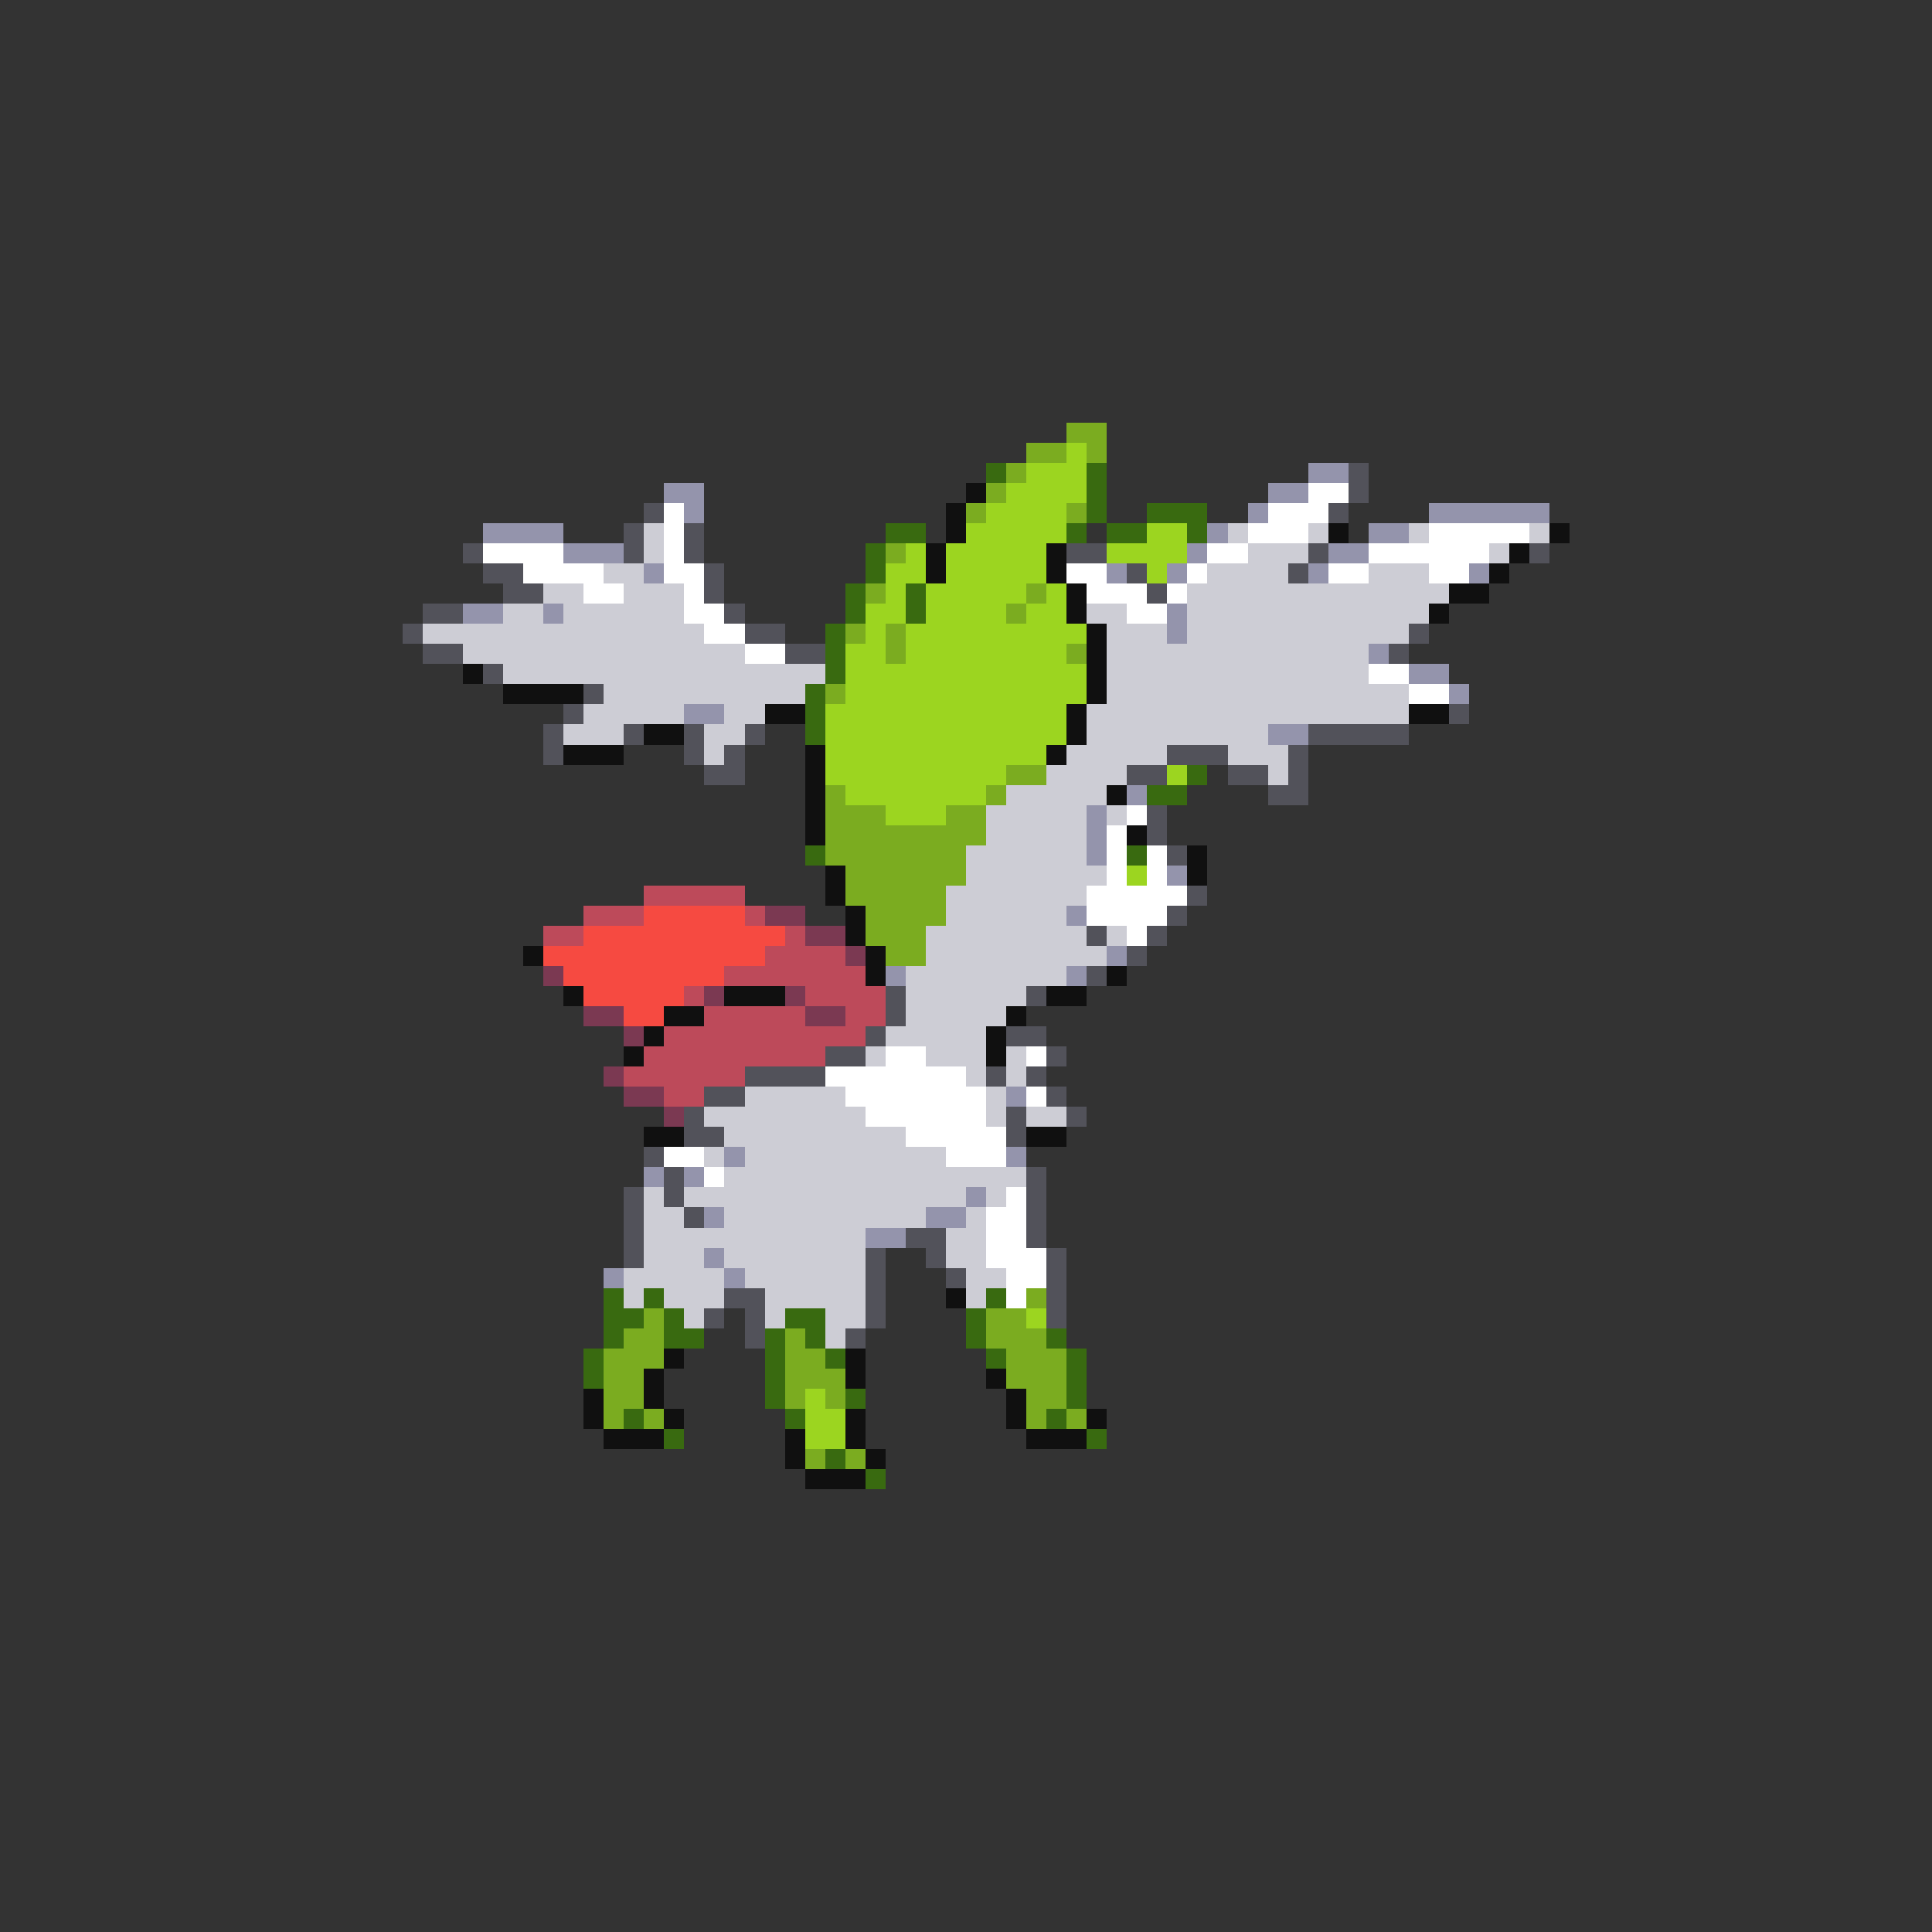 <svg xmlns="http://www.w3.org/2000/svg" viewBox="0 -0.5 96 96" shape-rendering="crispEdges">
<rect x="0" y="-0.5" width="96" height="96" fill="#333333" stroke="none"/>
<path stroke="#7bac20" d="M53 21h2M51 22h2M54 22h1M50 23h1M49 24h1M48 25h1M53 25h1M44 27h1M43 29h1M51 29h1M50 30h1M42 31h1M44 31h1M44 32h1M53 32h1M41 34h1M50 38h2M41 39h1M49 39h1M41 40h3M47 40h2M41 41h8M41 42h7M42 43h6M42 44h5M43 45h4M43 46h3M44 47h2M51 64h1M32 65h1M49 65h2M31 66h2M39 66h1M49 66h3M30 67h3M39 67h2M50 67h3M30 68h2M39 68h3M50 68h3M30 69h2M39 69h1M41 69h1M51 69h2M30 70h1M32 70h1M51 70h1M53 70h1M40 72h1M42 72h1" />
<path stroke="#9cd520" d="M53 22h1M51 23h3M50 24h4M49 25h4M48 26h5M57 26h2M45 27h1M47 27h5M55 27h4M44 28h2M47 28h5M57 28h1M44 29h1M46 29h5M52 29h1M43 30h2M46 30h4M51 30h2M43 31h1M45 31h9M42 32h2M45 32h8M42 33h12M42 34h12M41 35h12M41 36h12M41 37h11M41 38h9M58 38h1M42 39h7M44 40h3M56 43h1M51 65h1M40 69h1M40 70h2M40 71h2" />
<path stroke="#396a10" d="M49 23h1M54 23h1M54 24h1M54 25h1M57 25h3M44 26h2M53 26h1M55 26h2M59 26h1M43 27h1M43 28h1M42 29h1M45 29h1M42 30h1M45 30h1M41 31h1M41 32h1M41 33h1M40 34h1M40 35h1M40 36h1M59 38h1M57 39h2M40 42h1M56 42h1M30 64h1M32 64h1M49 64h1M30 65h2M33 65h1M39 65h2M48 65h1M30 66h1M33 66h2M38 66h1M40 66h1M48 66h1M52 66h1M29 67h1M38 67h1M41 67h1M49 67h1M53 67h1M29 68h1M38 68h1M53 68h1M38 69h1M42 69h1M53 69h1M31 70h1M39 70h1M52 70h1M33 71h1M54 71h1M41 72h1M43 73h1" />
<path stroke="#9494ac" d="M65 23h2M33 24h2M63 24h2M34 25h1M62 25h1M71 25h6M24 26h4M60 26h1M68 26h2M28 27h3M59 27h1M66 27h2M32 28h1M55 28h1M58 28h1M65 28h1M73 28h1M23 30h2M27 30h1M58 30h1M58 31h1M68 32h1M70 33h2M72 34h1M34 35h2M63 36h2M56 39h1M54 40h1M54 41h1M54 42h1M58 43h1M53 45h1M55 47h1M44 48h1M53 48h1M50 54h1M36 57h1M50 57h1M32 58h1M34 58h1M48 59h1M35 60h1M46 60h2M43 61h2M35 62h1M30 63h1M36 63h1" />
<path stroke="#52525a" d="M67 23h1M67 24h1M32 25h1M66 25h1M31 26h1M34 26h1M23 27h1M31 27h1M34 27h1M53 27h2M65 27h1M76 27h1M24 28h2M35 28h1M56 28h1M64 28h1M25 29h2M35 29h1M57 29h1M21 30h2M36 30h1M20 31h1M37 31h2M70 31h1M21 32h2M39 32h2M69 32h1M24 33h1M29 34h1M28 35h1M72 35h1M27 36h1M31 36h1M34 36h1M37 36h1M65 36h5M27 37h1M34 37h1M36 37h1M58 37h3M64 37h1M35 38h2M56 38h2M61 38h2M64 38h1M63 39h2M57 40h1M57 41h1M58 42h1M59 44h1M58 45h1M54 46h1M57 46h1M56 47h1M54 48h1M44 49h1M51 49h1M44 50h1M43 51h1M50 51h2M41 52h2M52 52h1M37 53h4M49 53h1M51 53h1M35 54h2M52 54h1M34 55h1M50 55h1M53 55h1M34 56h2M50 56h1M32 57h1M33 58h1M51 58h1M31 59h1M33 59h1M51 59h1M31 60h1M34 60h1M51 60h1M31 61h1M45 61h2M51 61h1M31 62h1M43 62h1M46 62h1M52 62h1M43 63h1M47 63h1M52 63h1M36 64h2M43 64h1M52 64h1M35 65h1M37 65h1M43 65h1M52 65h1M37 66h1M42 66h1" />
<path stroke="#101010" d="M48 24h1M47 25h1M47 26h1M66 26h1M77 26h1M46 27h1M52 27h1M75 27h1M46 28h1M52 28h1M74 28h1M53 29h1M72 29h2M53 30h1M71 30h1M54 31h1M54 32h1M23 33h1M54 33h1M25 34h4M54 34h1M38 35h2M53 35h1M70 35h2M32 36h2M53 36h1M28 37h3M40 37h1M52 37h1M40 38h1M40 39h1M55 39h1M40 40h1M40 41h1M56 41h1M59 42h1M41 43h1M59 43h1M41 44h1M42 45h1M42 46h1M26 47h1M43 47h1M43 48h1M55 48h1M28 49h1M36 49h3M52 49h2M33 50h2M50 50h1M32 51h1M49 51h1M31 52h1M49 52h1M32 56h2M51 56h2M47 64h1M33 67h1M42 67h1M32 68h1M42 68h1M49 68h1M29 69h1M32 69h1M50 69h1M29 70h1M33 70h1M42 70h1M50 70h1M54 70h1M30 71h3M39 71h1M42 71h1M51 71h3M39 72h1M43 72h1M40 73h3" />
<path stroke="#ffffff" d="M65 24h2M33 25h1M63 25h3M33 26h1M62 26h3M71 26h5M24 27h4M33 27h1M60 27h2M68 27h6M26 28h4M33 28h2M53 28h2M59 28h1M66 28h2M71 28h2M29 29h2M34 29h1M54 29h3M58 29h1M34 30h2M56 30h2M35 31h2M37 32h2M68 33h2M70 34h2M56 40h1M55 41h1M55 42h1M57 42h1M55 43h1M57 43h1M54 44h5M54 45h4M56 46h1M44 52h2M51 52h1M41 53h7M42 54h7M51 54h1M43 55h6M45 56h5M33 57h2M47 57h3M35 58h1M50 59h1M49 60h2M49 61h2M49 62h3M50 63h2M50 64h1" />
<path stroke="#cdcdd5" d="M32 26h1M61 26h1M65 26h1M70 26h1M76 26h1M32 27h1M62 27h3M74 27h1M30 28h2M60 28h4M68 28h3M27 29h2M31 29h3M59 29h13M25 30h2M28 30h6M54 30h2M59 30h12M21 31h14M55 31h3M59 31h11M23 32h14M55 32h13M25 33h16M55 33h13M30 34h10M55 34h15M29 35h5M36 35h2M54 35h16M28 36h3M35 36h2M54 36h9M35 37h1M53 37h5M61 37h3M52 38h4M63 38h1M50 39h5M49 40h5M55 40h1M49 41h5M48 42h6M48 43h7M47 44h7M47 45h6M46 46h8M55 46h1M46 47h9M45 48h8M45 49h6M45 50h5M44 51h5M43 52h1M46 52h3M50 52h1M48 53h1M50 53h1M37 54h5M49 54h1M35 55h8M49 55h1M51 55h2M36 56h9M35 57h1M37 57h10M36 58h15M32 59h1M34 59h14M49 59h1M32 60h2M36 60h10M48 60h1M32 61h11M47 61h2M32 62h3M36 62h7M47 62h2M31 63h5M37 63h6M48 63h2M31 64h1M33 64h3M38 64h5M48 64h1M34 65h1M38 65h1M41 65h2M41 66h1" />
<path stroke="#bd4a5a" d="M32 44h5M29 45h3M37 45h1M27 46h2M39 46h1M38 47h4M36 48h7M34 49h1M40 49h4M35 50h5M42 50h2M33 51h10M32 52h9M31 53h6M33 54h2" />
<path stroke="#f64a41" d="M32 45h5M29 46h10M27 47h11M28 48h8M29 49h5M31 50h2" />
<path stroke="#7b3952" d="M38 45h2M40 46h2M42 47h1M27 48h1M35 49h1M39 49h1M29 50h2M40 50h2M31 51h1M30 53h1M31 54h2M33 55h1" />
</svg>